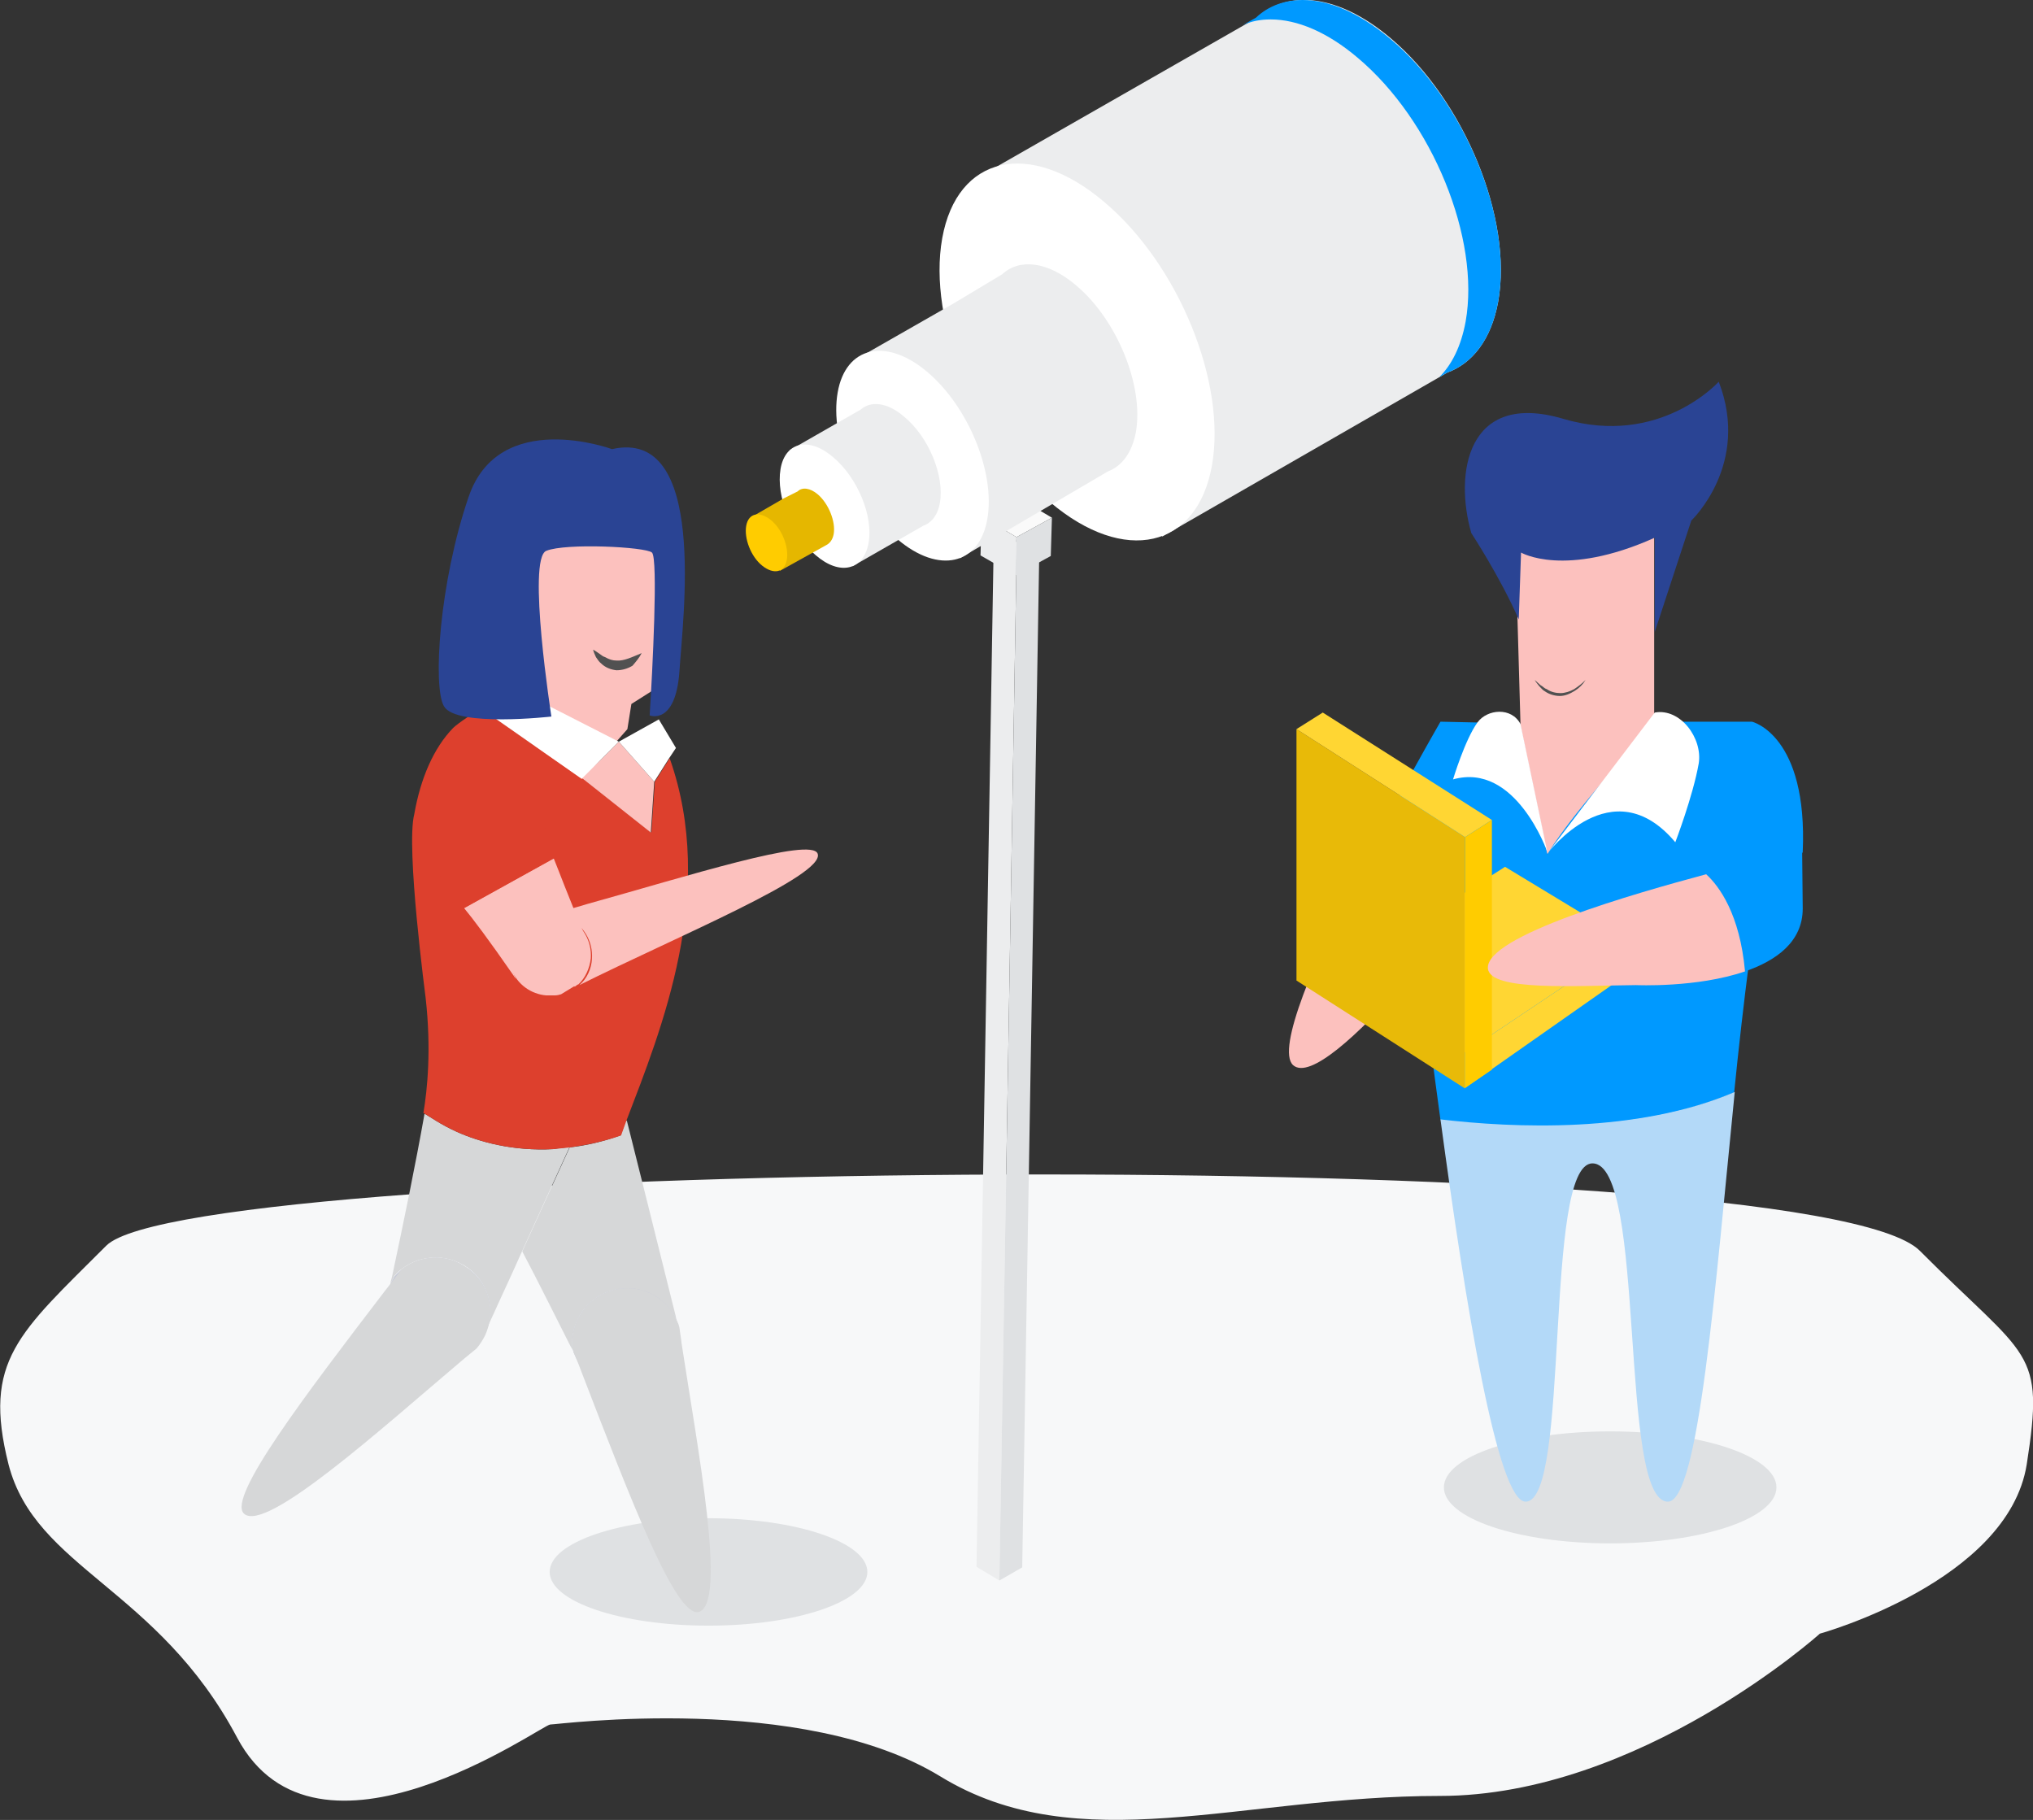 <?xml version="1.0" encoding="utf-8"?>
<!-- Generator: Adobe Illustrator 21.0.2, SVG Export Plug-In . SVG Version: 6.00 Build 0)  -->
<svg version="1.1" id="Layer_1" xmlns="http://www.w3.org/2000/svg" xmlns:xlink="http://www.w3.org/1999/xlink" x="0px" y="0px"
	 viewBox="0 0 355.8 318.5" style="enable-background:new 0 0 355.8 318.5;" xml:space="preserve">
<rect x="0" y="0" width="355.8" height="318.5" fill="#333333" stroke="none"/>
<style type="text/css">
	.st0{fill:#F7F8F9;}
	.st1{fill:#DFE1E3;}
	.st2{fill:#FAFAFA;}
	.st3{fill:#ECEDEE;}
	.st4{fill:#FFFFFF;}
	.st5{fill:#E5B700;}
	.st6{fill:#FFCC00;}
	.st7{fill:#FCC1BE;}
	.st8{fill:#B3D9F8;stroke:#515151;stroke-width:0.5;stroke-miterlimit:10;}
	.st9{fill:#61AD3F;stroke:#515151;stroke-width:0.5;stroke-miterlimit:10;}
	.st10{fill:#D6D7D8;}
	.st11{fill:#C7CAD7;}
	.st12{fill:#0099FF;}
	.st13{fill:#DD402D;}
	.st14{fill:#515151;}
	.st15{fill:#2A4494;}
	.st16{fill:#FFD633;}
	.st17{fill:#E8BA08;}
	.st18{fill:#B3D9F8;}
</style>
<g>
	<path class="st0" d="M18.6,218c15.3-15.3,298.4-18.2,317.4,0.9s21.9,17,18.7,37.4c-3.3,20.5-36.2,29.6-36.2,29.6
		s-31.6,28.4-66.5,28.4s-63.2,11.4-87.4-3.4s-66.9-9.1-68.3-9.1c-1.4,0-40.9,28.4-54.8,2.3c-13.9-26.2-35.3-29.6-40-47.8
		C-3.1,238.1,3.3,233.3,18.6,218z"/>
	<g>
		<ellipse class="st1" cx="124" cy="275.1" rx="27.8" ry="9.4"/>
	</g>
	<g>
		<g>
			<g>
				<polygon class="st2" points="177.9,98.1 173.9,95.8 177.9,94.8 181.9,95.8 				"/>
				<polygon class="st3" points="174.9,276.6 170.9,274.2 173.9,95.8 177.9,98.1 				"/>
				<polygon class="st1" points="174.9,276.6 178.9,274.3 181.9,95.8 177.9,98.1 				"/>
			</g>
		</g>
		<g>
			<g>
				<polygon class="st2" points="177.9,94 171.8,90.4 178,87 184.1,90.6 				"/>
				<polygon class="st3" points="177.7,100.7 171.6,97.2 171.8,90.4 177.9,94 				"/>
				<polygon class="st1" points="177.7,100.7 183.9,97.3 184.1,90.6 177.9,94 				"/>
			</g>
		</g>
	</g>
	<g>
		<path class="st3" d="M262.2,52.8c-1.2,6.6-4.5,10.8-8.9,12.4l-49.9,28.7L170,31.7l50-28.6l0,0c5.5-5,14.3-4.1,23.4,3.6
			C256.3,17.6,264.8,38.3,262.2,52.8z"/>
		<path class="st4" d="M212.1,81.5c-2.6,14.5-15.3,17.4-28.3,6.4s-21.5-31.7-18.9-46.2s15.3-17.4,28.3-6.4
			C206.3,46.3,214.7,67,212.1,81.5z"/>
		<path class="st3" d="M198.8,75.6c-0.7,3.7-2.5,6-4.9,6.9L168,97.7l-18.6-34.6l17.5-10l8.5-5.1c3-2.8,8-2.3,13,2
			C195.5,56,200.2,67.5,198.8,75.6z"/>
		<path class="st4" d="M172.8,90.8c-1.4,8.1-8.5,9.7-15.7,3.6s-11.9-17.6-10.5-25.7s8.5-9.7,15.7-3.6
			C169.5,71.2,174.2,82.7,172.8,90.8z"/>
		<path class="st3" d="M164.5,88c-0.4,2.2-1.5,3.5-2.9,4l-12.4,7.1l-11-20.3l12.4-7.1l0,0c1.8-1.6,4.7-1.3,7.6,1.2
			C162.6,76.5,165.3,83.3,164.5,88z"/>
		<path class="st4" d="M152,95.1c-0.9,4.7-5,5.7-9.2,2.1c-4.3-3.6-7-10.3-6.2-15.1s5-5.7,9.2-2.1C150.1,83.6,152.9,90.4,152,95.1z"
			/>
		<path class="st5" d="M145.9,93.5c-0.2,1-0.7,1.6-1.3,1.9l-8.1,4.5l-5-9.4l5.7-3.3l2.4-1.2c0.8-0.8,2.2-0.6,3.5,0.5
			C145,88.1,146.3,91.3,145.9,93.5z"/>
		<path class="st6" d="M137.7,98c-0.4,2.2-2.3,2.6-4.3,1s-3.2-4.8-2.8-7s2.3-2.6,4.3-1S138.1,95.8,137.7,98z"/>
	</g>
	<g>
		<g>
			<polygon class="st7" points="92.9,93.6 93.2,95.3 91.2,107.7 93.1,111.5 92.7,116.4 92.5,119.3 92.7,120 93.1,125.9 95.3,147.6 
				95.3,147.7 97.3,144.4 103.1,135.2 109.8,127.6 110.5,123.2 114.6,120.6 117.1,95.6 			"/>
			<path class="st8" d="M110.2,142.8"/>
			<path class="st8" d="M111.7,120.3"/>
			<path class="st8" d="M93.6,127.4"/>
			<path class="st9" d="M105.6,131.6"/>
		</g>
		<g>
			<g>
				<path class="st10" d="M118.4,231c-1.9-4.1-6.6-6.4-11.2-5.2c-4.6,1.3-7.5,5.7-7,10.3c0.1,0.2,0.1,0.4,0.2,0.5
					c-0.1-0.3-0.3-0.6-0.5-0.9c-2.8-5.5-5.6-11.2-8.5-16.7c3.1-6.8,6.5-14.3,8.3-18.2c2.8-0.3,5.8-1,8.9-2.1
					c0.3-0.8,0.6-1.6,0.9-2.5l0.2-0.1c0,0,6.2,24.7,8.5,34C118.3,230.4,118.3,230.7,118.4,231z"/>
				<path class="st11" d="M112.7,242.8c-3.8,1.4-8,0.3-10.6-2.6c-0.6-1.2-1.2-2.3-1.7-3.5c0,0,0,0,0-0.1c-0.1-0.2-0.1-0.4-0.2-0.5
					c-0.5-4.6,2.4-9,7-10.3s9.3,1,11.2,5.2c0.2,0.7,0.3,1.3,0.5,2C119.3,237.1,116.8,241.2,112.7,242.8z"/>
				<path class="st10" d="M99.7,200.7c-1.8,3.9-5.2,11.4-8.3,18.2c-1.9,4.3-3.8,8.3-5,11c-0.3,0.6-0.6,1.3-0.9,2
					c1-3.9-0.6-8.2-4.2-10.4c-4.1-2.5-9.3-1.6-12.3,1.8c-0.2,0.5-0.4,0.9-0.7,1.4c0.1-0.6,0.3-1.1,0.4-1.7c2-9.4,4-19.1,5.6-28.1
					c0.9,0.5,2.8,1.9,5.7,3.2c3.8,1.7,9.7,3.4,16.9,3C97.8,200.9,98.8,200.9,99.7,200.7z"/>
				<path class="st11" d="M85.5,231.9L85.5,231.9c-0.1,0.2-0.2,0.5-0.3,0.7c-2.3,3.5-6.7,5.2-10.9,3.9c-3.9-1.2-6.4-4.8-6.7-8.6
					c0.2-1,0.4-2.1,0.7-3.1l0,0c0.2-0.5,0.5-0.9,0.7-1.4c3.1-3.5,8.3-4.4,12.3-1.8C84.9,223.7,86.5,228,85.5,231.9z"/>
				<path class="st12" d="M76.3,167.7L76.3,167.7z"/>
				<path class="st13" d="M72.5,142.5c1.1-6.3,3.4-11.6,6.8-15.1c0.9-0.9,4.3-3.1,5-3.4l17.6,12.3l0.1-0.1l12,9.5l0.6-8.9l2.6-4.1
					c8.3,23.5-1.4,47.3-7.6,63.5c-0.3,0.8-0.6,1.7-0.9,2.5c-3.1,1.1-6.1,1.7-8.9,2.1c-1,0.1-1.9,0.2-2.9,0.3
					c-7.2,0.4-13.1-1.3-16.9-3c-2.9-1.3-4.8-2.7-5.7-3.2c-0.1-0.1-0.2-0.1-0.2-0.1c0.7-4.2,1.4-11.1,0.4-20.1l0,0
					C74.5,174.6,71,148.3,72.5,142.5z"/>
				<path class="st10" d="M84.9,233.7L84.9,233.7c-0.4,0.8-0.9,1.6-1.5,2.3c-0.7,0.6-1.5,1.2-2.2,1.8c-14.2,12-34.7,30.6-38.5,27.1
					c-3-2.8,10.7-20.7,24.6-38.9c0.7-0.9,1.4-1.8,2.1-2.7l0,0c0.3-0.4,0.6-0.8,0.9-1.2c3.7-2.8,9-2.7,12.4,0.6
					C85.9,225.5,86.6,230,84.9,233.7z"/>
				<polygon class="st7" points="101.9,136.2 108.3,129.8 114.5,136.8 113.9,145.7 				"/>
				<polygon class="st4" points="118.3,130.9 117.1,132.7 117.1,132.7 114.5,136.8 108.3,129.8 115.3,125.9 				"/>
				<path class="st4" d="M108.3,129.8l-6.4,6.4l-0.1,0.1L84.2,124l2.5-4.6c0.6,0.1,1.2,0.1,1.7,0.2l0.9,0.5L108.3,129.8z"/>
				<path class="st10" d="M122.3,282.1c-4,1.1-12-19.9-20.3-41.4c-0.5-1.3-1-2.7-1.6-4c0,0,0,0,0-0.1c-0.1-0.2-0.1-0.4-0.2-0.5
					c-0.5-4.6,2.4-9,7-10.3s9.3,1,11.2,5.2c0.2,0.4,0.4,0.8,0.5,1.3c0.1,0.9,0.3,1.9,0.4,2.9C122.1,253.5,127.3,280.7,122.3,282.1z"
					/>
			</g>
			<g>
				<path class="st7" d="M102.3,163.6c-0.8-0.7-1.5-1.3-2.2-2c-2.9-1.6-6.4-1-8.7,1.4c-0.2,0.2-0.4,0.4-0.6,0.7
					c-1.6,2.3-1.7,5.3-0.5,7.6c-0.1-0.1-0.2-0.2-0.3-0.4c-4.5-6.5-7.3-10.2-8.8-12l0.9-0.5l14.8-8.2
					C97.8,152.4,99.3,156.5,102.3,163.6z"/>
				<path class="st7" d="M98.2,174c-0.3,0.1-0.7,0.2-1.1,0.2c-0.1,0-0.1,0-0.2,0c-0.4,0-0.7,0-1.1,0c-0.1,0-0.1,0-0.2,0
					c-2.6-0.2-5.1-1.9-6.1-4.6c-0.1-0.3-0.2-0.6-0.3-0.9c-0.8-3.2,0.7-6.5,3.6-8c0.9-0.2,1.9-0.5,2.9-0.8l0,0c0.1,0,0.1,0,0.2,0.1
					c1.1,0.2,2.1,0.4,3.2,0.6c0,0,0,0,0.1,0c2.7,1.2,4.4,4,4.2,7.1c-0.2,1.8-1,3.5-2.2,4.6h-0.1c-0.2,0.1-0.5,0.5-0.6,0.3L98.2,174z
					"/>
				<path class="st7" d="M96,160.1c0.1,0,0.1,0,0.2-0.1c2.1-0.5,4.3-1.1,6.6-1.8l0,0c17.3-4.8,39.2-11.8,40.3-8.8
					c1.4,3.8-25.1,14.7-41.7,23c1.3-1.1,2.1-2.8,2.2-4.6c0.2-3.1-1.5-5.9-4.2-7.1c0,0,0,0-0.1,0c-1.1-0.2-2.2-0.4-3.2-0.6
					C96.1,160.1,96,160.1,96,160.1z"/>
				<path class="st13" d="M92.3,140.8c1.9,2.1,3.6,4.5,5.2,7.4c0.3,0.5,0.5,0.9,0.7,1.4l-1.2,0.6l-14.8,8.2l-0.9,0.5l-1.1,0.6
					c-0.3-0.5-0.5-0.9-0.8-1.4c-0.5-0.9-0.9-1.7-1.3-2.6c-3.6-7.5-4.3-14.9-1.9-18.8c0.5-0.9,1.2-1.6,2.1-2.1
					c0.2-0.1,0.4-0.2,0.6-0.3C82.5,133.1,87.6,135.7,92.3,140.8z"/>
			</g>
		</g>
		<g>
			<path class="st14" d="M112.3,114.3c-1.7,0.7-3.1,1.4-4.4,1.3c-0.7,0-1.3-0.2-2-0.6c-0.4-0.1-0.7-0.4-1-0.6
				c-0.3-0.2-0.7-0.5-1.1-0.7c0.1,0.4,0.3,0.9,0.5,1.3c0.3,0.4,0.5,0.8,0.9,1.1c0.7,0.7,1.7,1.1,2.7,1.2c1,0,2-0.3,2.8-0.8
				C111.3,115.8,111.9,115.1,112.3,114.3z"/>
		</g>
		<g id="XMLID_259_">
			<path class="st15" d="M107.1,78.6c0,0-19.8-7.3-25.1,8.4c-5.1,14.9-6.3,33.2-4.3,36.6c2.1,3.7,18.8,1.8,18.8,1.8
				s-4.3-27.6-0.9-29c3.4-1.4,17.4-0.7,18.5,0.3s0.1,20.6-0.4,28.5c0,0,4.5,1.8,5.2-7.6C119.5,108.1,123.9,74.8,107.1,78.6z"/>
		</g>
	</g>
</g>
<path class="st12" d="M262.2,52.8c-1.2,6.6-4.5,10.8-8.9,12.4l-1.4,0.8c2.2-2.2,3.8-5.4,4.6-9.7c2.6-14.5-5.8-35.2-18.9-46.2
	c-5.3-4.5-10.6-6.7-15.2-6.7c-1.8,0-3.4,0.3-4.9,1l2.3-1.3C222,1,224.9,0,228,0c4.6,0,9.8,2.2,15.2,6.7
	C256.3,17.6,264.8,38.3,262.2,52.8z"/>
<g>
	<g>
		<ellipse class="st1" cx="281.8" cy="260.3" rx="29.1" ry="9.8"/>
	</g>
	<g>
		<path class="st7" d="M245.6,172.2c-7.9,8.9-16.4,16.8-19.3,14.2c-3-2.8,3.9-18.7,11.4-33.5L245.6,172.2z"/>
		<path class="st8" d="M289.8,127.7"/>
		<path class="st8" d="M265.3,126.6"/>
		<polygon class="st7" points="289.5,127.2 289.5,91.5 265.1,91.5 266.1,126.6 262.6,142 279.8,157.6 		"/>
		<path class="st8" d="M289.5,154.6"/>
		<path class="st8" d="M289.4,126.3"/>
		<g>
			<path class="st14" d="M277.5,119c-0.5,0.8-1.1,1.4-1.9,1.9s-1.7,0.9-2.6,0.9s-1.9-0.3-2.6-0.8c-0.4-0.2-0.7-0.6-1-0.9
				c-0.3-0.4-0.6-0.7-0.8-1.1l1,0.9c0.4,0.2,0.7,0.6,1.1,0.7c0.7,0.5,1.6,0.7,2.4,0.7s1.7-0.3,2.4-0.7
				C276.1,120.2,276.8,119.7,277.5,119z"/>
		</g>
		<path class="st8" d="M267.8,136.7"/>
		<path class="st8" d="M268.3,148.2c0,0-5.5,2.2-7.8-0.4c-3.4-4-3.5-19.3-3.5-19.3"/>
		<path class="st8" d="M281,148.2c0,0,5.5,2.2,7.8-0.4c3.4-4,3.5-19.3,3.5-19.3"/>
		<path class="st8" d="M298.4,194.2c0,0-18,5.8-36.8,0"/>
		<path class="st15" d="M257.5,93.3c0,0,5,7.6,8.3,15.1l0.4-11.7c0,0,7.6,4.5,23.4-2.6v16.5l6.4-19.5c0,0,10.4-9.8,4.8-24.3
			c0,0-10.3,11.5-27.2,6.5S254.5,82.9,257.5,93.3z"/>
		<path class="st12" d="M315.5,149.1l-9.4,19.3c-0.9,7-1.8,14.8-2.6,22.8c-17,7.3-38.8,6.3-51.4,4.8c-1.3-9.5-2.5-18.8-3.5-27.2
			c-1,1.1-2,2.3-3,3.4l-7.9-19.3c7-13.8,14.4-26.6,14.4-26.6l13.9,0.3l4.8,22.9c5.2-8.6,19.2-23.2,19.2-23.2h16.6
			C306.7,126.3,316.4,128.7,315.5,149.1z"/>
		<g>
			<polygon class="st16" points="233.9,170.6 263.4,151.7 285.2,164.9 256.4,184.2 			"/>
			<polygon class="st17" points="226.9,127.6 256.4,146.5 256.4,190.5 226.9,171.6 			"/>
			<polygon class="st16" points="256.4,184.2 285.2,164.9 285.2,170.2 256.4,190.4 			"/>
			<polygon class="st16" points="226.9,127.6 231.5,124.7 261.1,143.5 256.4,146.5 			"/>
			<polygon class="st6" points="261.1,143.5 261.1,187.2 256.4,190.4 256.4,146.5 			"/>
		</g>
		<path class="st12" d="M315.5,159c0,5.8-4.6,9.1-10.1,11c-0.9-10-4.6-14.9-6.8-17c2.3-0.6,4.1-1,5.1-1.3l11.7-2.6L315.5,159z"/>
		<path class="st4" d="M270.8,149.4c0,0,11.3-15.2,22.4-2c0,0,3.1-8.1,4.1-13.8c0.7-4.4-3.2-9.7-7.7-8.9L270.8,149.4z"/>
		<path class="st4" d="M270.8,149.1c0,0-5.5-15.8-16.5-12.7c0,0,2.1-7,4.3-10c1.7-2.3,5.9-2.7,7.5,0.3L270.8,149.1z"/>
		<path class="st18" d="M303.6,191.1c-3.4,33.9-6.3,71.7-11.7,71.7c-8.7,0-3.7-59.2-13.2-59.2c-8.6,0-3.8,59.2-11.7,59.2
			c-4.9,0-10.5-34.3-14.9-66.9C264.8,197.4,286.6,198.4,303.6,191.1z"/>
		<path class="st7" d="M305.4,170c-8.4,2.9-19.1,2.4-19.1,2.4c-10.7,0.1-25.5,1.1-25.9-2.9c-0.5-5.7,25.9-13.2,38.2-16.5
			C300.9,155.1,304.5,160,305.4,170z"/>
	</g>
</g>
</svg>
